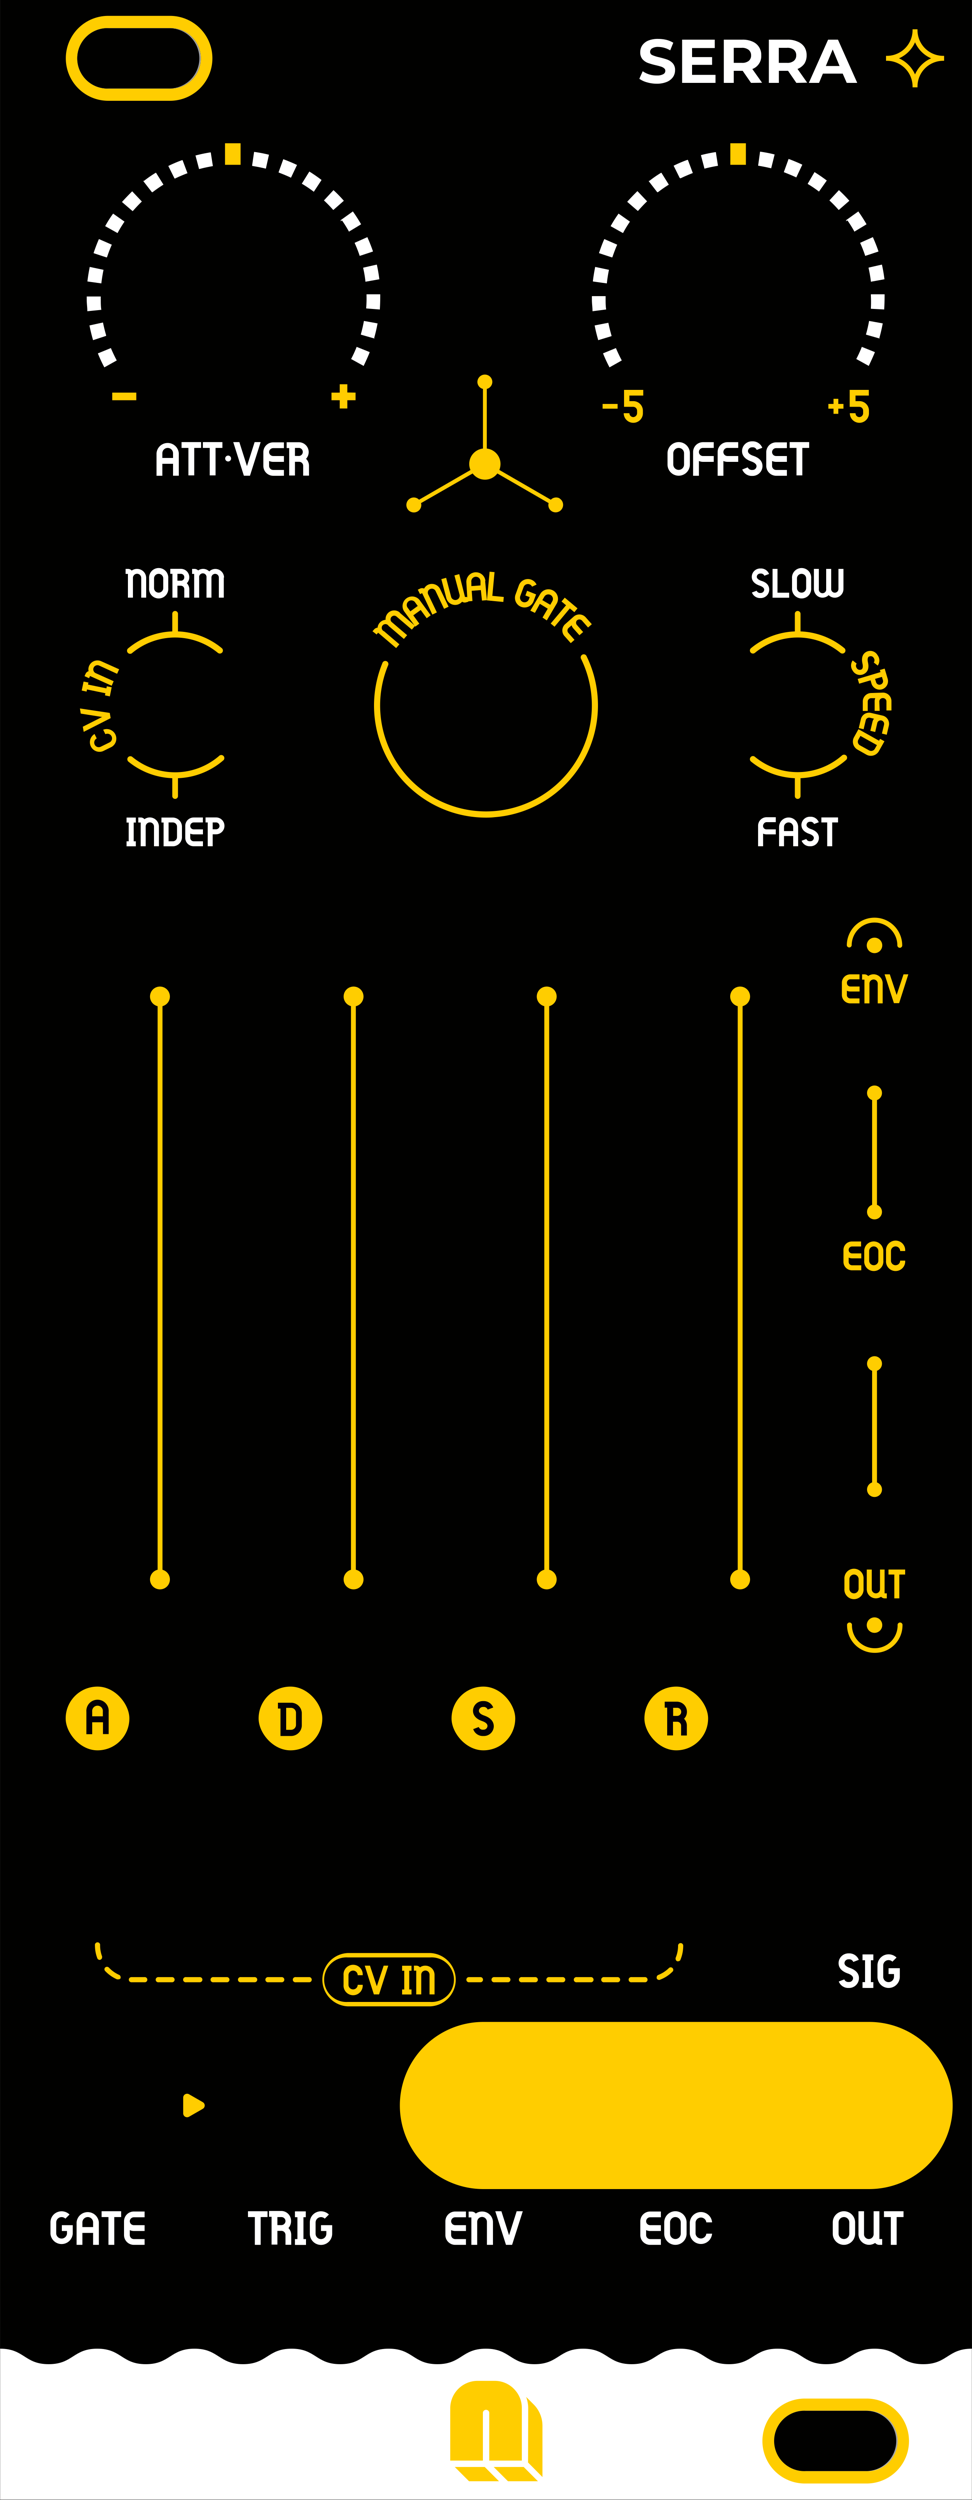 <?xml version="1.0" encoding="UTF-8" standalone="no"?>
<svg
   xmlns:dc="http://purl.org/dc/elements/1.1/"
   xmlns:cc="http://creativecommons.org/ns#"
   xmlns:rdf="http://www.w3.org/1999/02/22-rdf-syntax-ns#"
   xmlns:svg="http://www.w3.org/2000/svg"
   xmlns="http://www.w3.org/2000/svg"
   xmlns:sodipodi="http://sodipodi.sourceforge.net/DTD/sodipodi-0.dtd"
   xmlns:inkscape="http://www.inkscape.org/namespaces/inkscape"
   viewBox="0 0 188.976 485.669"
   version="1.1"
   id="svg348"
   sodipodi:docname="SERRA Final-18.svg"
   width="50mm"
   height="128.5mm"
   inkscape:version="0.92.2 5c3e80d, 2017-08-06">
  <rect x="0" y="0" width="188.976" height="485.669" fill="#333333" stroke="none"/>
  <sodipodi:namedview
     pagecolor="#ffffff"
     bordercolor="#666666"
     borderopacity="1"
     objecttolerance="10"
     gridtolerance="10"
     guidetolerance="10"
     inkscape:pageopacity="0"
     inkscape:pageshadow="2"
     inkscape:window-width="1402"
     inkscape:window-height="955"
     id="namedview350"
     showgrid="false"
     units="mm"
     inkscape:zoom="29.320908"
     inkscape:cx="-0.60244224"
     inkscape:cy="478.03901"
     inkscape:window-x="0"
     inkscape:window-y="0"
     inkscape:window-maximized="0"
     inkscape:current-layer="svg348" />
  <defs
     id="defs4">
    <style
       id="style2">.cls-1{fill:#010100;}.cls-2{fill:#ffcd00;}.cls-3{fill:#fff;}.cls-4{fill:#040006;}.cls-5{fill:none;stroke:#040006;stroke-miterlimit:10;stroke-width:0.28px;}.cls-6{fill:#a5a5a5;}.cls-7{fill:#a2a2a2;}</style>
  </defs>
  <title
     id="title6">SERRA Final</title>
  <g
     id="Capa_2"
     data-name="Capa 2"
     transform="matrix(1.333,0,0,1.333,0.025,-6.2413692e-4)">
    <rect
       class="cls-1"
       width="141.73"
       height="364.25"
       id="rect8"
       x="0"
       y="0"
       style="fill:#010100" />
  </g>
  <g
     id="Capa_1"
     data-name="Capa 1"
     transform="matrix(1.333,0,0,1.333,0.025,-6.2413692e-4)">
    <path
       class="cls-2"
       d="M 126.75,294.67 H 70.48 a 12.18,12.18 0 0 0 0,24.36 h 56.27 a 12.18,12.18 0 1 0 0,-24.36 z"
       id="path11"
       inkscape:connector-curvature="0"
       style="fill:#ffcd00" />
    <path
       class="cls-2"
       d="m 52.15,289.26 h 0.73 a 1.4,1.4 0 1 1 -2.79,0 v -1.4 a 1.4,1.4 0 1 1 2.79,0 h -0.73 a 0.67,0.67 0 1 0 -1.34,0 v 1.4 a 0.67,0.67 0 1 0 1.34,0 z"
       id="path13"
       inkscape:connector-curvature="0"
       style="fill:#ffcd00" />
    <path
       class="cls-2"
       d="m 56.61,286.47 -1.34,4.19 h -0.76 l -1.33,-4.19 h 0.76 l 1,3 1,-3 z"
       id="path15"
       inkscape:connector-curvature="0"
       style="fill:#ffcd00" />
    <path
       class="cls-2"
       d="m 59.67,287.21 v 2.73 H 60 v 0.73 h -1.37 v -0.73 h 0.31 v -2.73 h -0.31 v -0.73 H 60 v 0.73 z"
       id="path17"
       inkscape:connector-curvature="0"
       style="fill:#ffcd00" />
    <path
       class="cls-2"
       d="m 63.36,287.8 v 2.86 h -0.73 v -2.86 a 0.62,0.62 0 0 0 -0.3,-0.54 0.61,0.61 0 0 0 -0.91,0.54 v 2.86 h -0.73 v -3.46 h -0.34 v -0.73 h 0.36 a 0.69,0.69 0 0 1 0.53,0.25 1.23,1.23 0 0 1 0.78,-0.25 1.34,1.34 0 0 1 1.34,1.33 z"
       id="path19"
       inkscape:connector-curvature="0"
       style="fill:#ffcd00" />
    <path
       class="cls-3"
       d="m 94.35,12 a 3.43,3.43 0 0 1 -1.12,-0.52 l 0.49,-1.1 a 3.38,3.38 0 0 0 1,0.48 3.58,3.58 0 0 0 1.08,0.14 1.81,1.81 0 0 0 0.92,-0.19 0.55,0.55 0 0 0 0.3,-0.49 A 0.46,0.46 0 0 0 96.84,9.95 1.2,1.2 0 0 0 96.39,9.71 C 96.21,9.65 95.96,9.58 95.65,9.51 a 10.58,10.58 0 0 1 -1.18,-0.34 2,2 0 0 1 -0.79,-0.55 1.53,1.53 0 0 1 -0.32,-1 1.74,1.74 0 0 1 0.29,-1 2,2 0 0 1 0.9,-0.71 3.7,3.7 0 0 1 1.45,-0.24 5.15,5.15 0 0 1 1.18,0.14 3.69,3.69 0 0 1 1,0.42 L 97.73,7.34 A 3.53,3.53 0 0 0 96,6.84 a 1.62,1.62 0 0 0 -0.9,0.2 0.59,0.59 0 0 0 -0.3,0.52 0.51,0.51 0 0 0 0.34,0.48 5,5 0 0 0 1,0.31 c 0.48,0.12 0.88,0.23 1.18,0.34 a 2.06,2.06 0 0 1 0.79,0.54 1.45,1.45 0 0 1 0.33,1 1.75,1.75 0 0 1 -0.3,1 2.08,2.08 0 0 1 -0.91,0.71 3.74,3.74 0 0 1 -1.46,0.26 5,5 0 0 1 -1.42,-0.2 z"
       id="path21"
       inkscape:connector-curvature="0"
       style="fill:#ffffff" />
    <path
       class="cls-3"
       d="m 104.34,10.91 v 1.17 h -4.87 v -6.3 h 4.76 V 7 h -3.31 v 1.32 h 2.92 v 1.13 h -2.92 v 1.46 z"
       id="path23"
       inkscape:connector-curvature="0"
       style="fill:#ffffff" />
    <path
       class="cls-3"
       d="M 109.52,12.08 108.3,10.32 H 107 v 1.76 h -1.45 v -6.3 h 2.72 a 3.46,3.46 0 0 1 1.46,0.28 2.07,2.07 0 0 1 1.28,2 2,2 0 0 1 -1.3,2 l 1.42,2 z m -0.37,-4.83 a 1.53,1.53 0 0 0 -1,-0.28 H 107 v 2.19 h 1.19 a 1.47,1.47 0 0 0 1,-0.29 1,1 0 0 0 0.34,-0.81 1,1 0 0 0 -0.38,-0.81 z"
       id="path25"
       inkscape:connector-curvature="0"
       style="fill:#ffffff" />
    <path
       class="cls-3"
       d="m 116.13,12.08 -1.21,-1.76 h -1.34 v 1.76 h -1.46 v -6.3 h 2.73 a 3.41,3.41 0 0 1 1.45,0.28 2.13,2.13 0 0 1 1,0.79 2.19,2.19 0 0 1 0.33,1.21 2.2,2.2 0 0 1 -0.33,1.22 2.24,2.24 0 0 1 -1,0.77 l 1.41,2 z m -0.37,-4.83 a 1.5,1.5 0 0 0 -1,-0.28 h -1.19 v 2.19 h 1.19 a 1.45,1.45 0 0 0 1,-0.29 1,1 0 0 0 0.35,-0.81 1,1 0 0 0 -0.35,-0.81 z"
       id="path27"
       inkscape:connector-curvature="0"
       style="fill:#ffffff" />
    <path
       class="cls-3"
       d="M 122.89,10.73 H 120 l -0.56,1.35 h -1.49 l 2.81,-6.3 h 1.44 l 2.81,6.3 h -1.53 z m -0.46,-1.11 -1,-2.41 -1,2.41 z"
       id="path29"
       inkscape:connector-curvature="0"
       style="fill:#ffffff" />
    <path
       class="cls-2"
       d="m 126,98.22 a 1.22,1.22 0 0 1 -1.65,-0.48 1.27,1.27 0 0 1 0,-1.49 l 0.58,0.46 a 0.53,0.53 0 0 0 0,0.64 0.5,0.5 0 0 0 0.67,0.22 c 0.08,0 0.33,-0.18 0.17,-0.88 -0.22,-1 0.17,-1.48 0.55,-1.68 a 1.22,1.22 0 0 1 1.65,0.47 A 1.27,1.27 0 0 1 128,97 l -0.58,-0.45 a 0.55,0.55 0 0 0 0,-0.65 0.49,0.49 0 0 0 -0.66,-0.22 c -0.09,0 -0.34,0.19 -0.18,0.88 0.22,0.99 -0.17,1.44 -0.58,1.66 z"
       id="path31"
       inkscape:connector-curvature="0"
       style="fill:#ffcd00" />
    <path
       class="cls-2"
       d="m 128.62,100.46 a 1.24,1.24 0 0 1 -1.53,-0.83 l -0.14,-0.48 -1.66,0.49 -0.21,-0.69 3.32,-1 -0.09,-0.31 0.7,-0.2 0.44,1.48 a 1.24,1.24 0 0 1 -0.83,1.54 z m -0.2,-0.7 a 0.51,0.51 0 0 0 0.34,-0.62 l -0.15,-0.49 -1,0.29 0.15,0.48 a 0.5,0.5 0 0 0 0.66,0.34 z"
       id="path33"
       inkscape:connector-curvature="0"
       style="fill:#ffcd00" />
    <path
       class="cls-2"
       d="m 128.72,101.74 a 0.5,0.5 0 0 0 -0.49,0.52 l 0.05,1.34 h -0.73 v -1.34 a 1.13,1.13 0 0 1 0.09,-0.51 h -0.61 a 0.51,0.51 0 0 0 -0.49,0.53 v 1.33 h -0.72 v -1.34 a 1.24,1.24 0 0 1 1.19,-1.27 l 1.74,-0.06 a 1.24,1.24 0 0 1 1.25,1.26 v 1.34 h -0.73 v -1.34 a 0.5,0.5 0 0 0 -0.55,-0.46 z"
       id="path35"
       inkscape:connector-curvature="0"
       style="fill:#ffcd00" />
    <path
       class="cls-2"
       d="m 128.54,105 a 0.51,0.51 0 0 0 -0.61,0.38 l -0.3,1.3 -0.71,-0.17 0.31,-1.3 a 1.19,1.19 0 0 1 0.22,-0.47 l -0.6,-0.14 a 0.5,0.5 0 0 0 -0.6,0.38 l -0.31,1.3 -0.71,-0.17 0.31,-1.3 a 1.23,1.23 0 0 1 1.48,-0.91 l 1.69,0.39 a 1.23,1.23 0 0 1 0.91,1.48 l -0.31,1.31 -0.7,-0.17 0.31,-1.3 A 0.51,0.51 0 0 0 128.54,105 Z"
       id="path37"
       inkscape:connector-curvature="0"
       style="fill:#ffcd00" />
    <path
       class="cls-2"
       d="m 126.38,110 -1.31,-0.74 a 1.34,1.34 0 0 1 -0.53,-1.82 l 0.65,-1.17 3,1.68 0.15,-0.27 0.64,0.35 -0.81,1.44 a 1.35,1.35 0 0 1 -1.79,0.53 z m 0.36,-0.64 a 0.61,0.61 0 0 0 0.84,-0.24 l 0.3,-0.53 -2.4,-1.34 -0.3,0.54 a 0.61,0.61 0 0 0 0.24,0.84 z"
       id="path39"
       inkscape:connector-curvature="0"
       style="fill:#ffcd00" />
    <path
       class="cls-3"
       d="m 112.17,86 a 1.23,1.23 0 0 1 -1.27,1.16 1.26,1.26 0 0 1 -1.25,-0.81 l 0.69,-0.26 a 0.54,0.54 0 0 0 0.56,0.33 0.51,0.51 0 0 0 0.54,-0.46 c 0,-0.09 0,-0.38 -0.66,-0.61 -1,-0.34 -1.17,-0.92 -1.15,-1.34 a 1.23,1.23 0 0 1 1.27,-1.16 1.26,1.26 0 0 1 1.25,0.8 l -0.69,0.26 a 0.53,0.53 0 0 0 -0.56,-0.32 0.5,0.5 0 0 0 -0.54,0.45 c 0,0.09 0,0.38 0.66,0.61 0.98,0.29 1.17,0.87 1.15,1.35 z"
       id="path41"
       inkscape:connector-curvature="0"
       style="fill:#ffffff" />
    <path
       class="cls-3"
       d="m 115.08,86.38 v 0.73 h -2.42 v -4.2 h 0.72 v 3.47 z"
       id="path43"
       inkscape:connector-curvature="0"
       style="fill:#ffffff" />
    <path
       class="cls-3"
       d="m 118.29,84.3 v 1.4 a 1.4,1.4 0 1 1 -2.79,0 v -1.4 a 1.4,1.4 0 1 1 2.79,0 z m -0.73,0 a 0.67,0.67 0 0 0 -1.34,0 v 1.4 a 0.67,0.67 0 0 0 1.34,0 z"
       id="path45"
       inkscape:connector-curvature="0"
       style="fill:#ffffff" />
    <path
       class="cls-3"
       d="m 123,82.91 v 2.93 a 1.26,1.26 0 0 1 -2.16,0.89 1.26,1.26 0 0 1 -1.37,0.28 1.28,1.28 0 0 1 -0.78,-1.17 v -2.93 h 0.72 v 2.93 a 0.54,0.54 0 1 0 1.07,0 v -2.93 h 0.73 v 2.93 a 0.53,0.53 0 0 0 0.53,0.54 0.54,0.54 0 0 0 0.53,-0.54 v -2.93 z"
       id="path47"
       inkscape:connector-curvature="0"
       style="fill:#ffffff" />
    <path
       class="cls-3"
       d="m 111.34,120.12 a 0.5,0.5 0 0 0 0,0.5 0.48,0.48 0 0 0 0.44,0.25 h 1.35 v 0.73 h -1.35 a 1.25,1.25 0 0 1 -0.5,-0.11 v 1.84 h -0.73 v -3 a 1.24,1.24 0 0 1 1.23,-1.23 h 1.35 v 0.72 h -1.35 a 0.51,0.51 0 0 0 -0.44,0.3 z"
       id="path49"
       inkscape:connector-curvature="0"
       style="fill:#ffffff" />
    <path
       class="cls-3"
       d="m 116.39,120.53 v 2.8 h -0.72 v -1.49 h -1.34 v 1.49 h -0.72 v -2.8 a 1.39,1.39 0 0 1 2.78,0 z m -0.72,0.59 v -0.59 a 0.67,0.67 0 0 0 -1.34,0 v 0.59 z"
       id="path51"
       inkscape:connector-curvature="0"
       style="fill:#ffffff" />
    <path
       class="cls-3"
       d="m 119.42,122.18 a 1.22,1.22 0 0 1 -1.27,1.15 1.26,1.26 0 0 1 -1.25,-0.8 l 0.69,-0.26 a 0.53,0.53 0 0 0 0.56,0.33 0.5,0.5 0 0 0 0.53,-0.46 c 0,-0.09 0,-0.38 -0.65,-0.61 -1,-0.34 -1.17,-0.92 -1.16,-1.35 a 1.23,1.23 0 0 1 1.28,-1.15 1.26,1.26 0 0 1 1.25,0.8 l -0.69,0.26 a 0.54,0.54 0 0 0 -0.56,-0.33 0.5,0.5 0 0 0 -0.54,0.46 c 0,0.09 0,0.38 0.66,0.61 0.99,0.34 1.17,0.92 1.15,1.35 z"
       id="path53"
       inkscape:connector-curvature="0"
       style="fill:#ffffff" />
    <path
       class="cls-3"
       d="m 122.21,119.13 v 0.73 h -0.85 v 3.47 h -0.73 v -3.47 h -0.85 v -0.73 z"
       id="path55"
       inkscape:connector-curvature="0"
       style="fill:#ffffff" />
    <path
       class="cls-2"
       d="m 116.32,116.43 a 0.41,0.41 0 0 1 -0.41,-0.41 v -3 a 0.41,0.41 0 0 1 0.41,-0.42 0.42,0.42 0 0 1 0.42,0.42 v 3 a 0.41,0.41 0 0 1 -0.42,0.41 z"
       id="path57"
       inkscape:connector-curvature="0"
       style="fill:#ffcd00" />
    <path
       class="cls-2"
       d="m 116.32,92.88 a 0.41,0.41 0 0 1 -0.41,-0.42 v -3 a 0.41,0.41 0 0 1 0.41,-0.42 0.42,0.42 0 0 1 0.42,0.42 v 3 a 0.42,0.42 0 0 1 -0.42,0.42 z"
       id="path59"
       inkscape:connector-curvature="0"
       style="fill:#ffcd00" />
    <path
       class="cls-2"
       d="m 122.85,95.25 a 0.53,0.53 0 0 1 -0.29,-0.1 9.81,9.81 0 0 0 -12.48,0 0.444,0.444 0 0 1 -0.56,-0.69 10.68,10.68 0 0 1 13.61,0 0.45,0.45 0 0 1 0.06,0.63 0.46,0.46 0 0 1 -0.34,0.16 z"
       id="path61"
       inkscape:connector-curvature="0"
       style="fill:#ffcd00" />
    <path
       class="cls-2"
       d="m 116.32,113.42 a 10.78,10.78 0 0 1 -6.81,-2.44 0.45,0.45 0 0 1 -0.05,-0.63 0.43,0.43 0 0 1 0.62,-0.06 9.81,9.81 0 0 0 12.69,-0.18 0.45,0.45 0 0 1 0.63,0 0.44,0.44 0 0 1 0,0.63 10.71,10.71 0 0 1 -7.08,2.68 z"
       id="path63"
       inkscape:connector-curvature="0"
       style="fill:#ffcd00" />
    <path
       class="cls-3"
       d="m 21.3,84.24 v 2.86 h -0.72 v -2.86 a 0.63,0.63 0 0 0 -0.3,-0.54 0.61,0.61 0 0 0 -0.61,0 0.61,0.61 0 0 0 -0.3,0.54 V 87.1 H 18.64 V 83.64 H 18.3 v -0.73 h 0.36 a 0.69,0.69 0 0 1 0.53,0.25 1.3,1.3 0 0 1 0.78,-0.25 1.32,1.32 0 0 1 1.33,1.33 z"
       id="path65"
       inkscape:connector-curvature="0"
       style="fill:#ffffff" />
    <path
       class="cls-3"
       d="m 24.52,84.3 v 1.4 a 1.4,1.4 0 1 1 -2.79,0 v -1.4 a 1.4,1.4 0 1 1 2.79,0 z m -0.73,0 a 0.67,0.67 0 1 0 -1.34,0 v 1.4 a 0.67,0.67 0 0 0 1.34,0 z"
       id="path67"
       inkscape:connector-curvature="0"
       style="fill:#ffffff" />
    <path
       class="cls-3"
       d="m 27.23,85 a 1.23,1.23 0 0 1 0.36,0.87 V 87.1 H 26.86 V 85.87 A 0.51,0.51 0 0 0 26.38,85.36 H 25.86 V 87.1 H 25.13 V 83.63 H 24.82 V 82.9 h 1.54 a 1.23,1.23 0 0 1 0.87,2.1 z m -0.85,-0.36 a 0.5,0.5 0 0 0 0.48,-0.52 0.49,0.49 0 0 0 -0.5,-0.49 h -0.5 v 1 h 0.52 z"
       id="path69"
       inkscape:connector-curvature="0"
       style="fill:#ffffff" />
    <path
       class="cls-3"
       d="M 32.62,84.17 V 87.1 H 31.9 v -2.93 a 0.54,0.54 0 1 0 -1.08,0 V 87.1 H 30.1 v -2.93 a 0.54,0.54 0 1 0 -1.07,0 V 87.1 H 28.3 V 83.64 H 28 v -0.73 h 0.36 a 0.71,0.71 0 0 1 0.52,0.23 1.25,1.25 0 0 1 1.62,0.14 1.27,1.27 0 0 1 2.16,0.89 z"
       id="path71"
       inkscape:connector-curvature="0"
       style="fill:#ffffff" />
    <path
       class="cls-3"
       d="m 19.48,119.88 v 2.73 h 0.31 v 0.73 h -1.35 v -0.73 h 0.31 v -2.73 h -0.31 v -0.73 h 1.35 v 0.73 z"
       id="path73"
       inkscape:connector-curvature="0"
       style="fill:#ffffff" />
    <path
       class="cls-3"
       d="m 23.16,120.47 v 2.86 h -0.72 v -2.86 a 0.62,0.62 0 0 0 -0.3,-0.54 0.61,0.61 0 0 0 -0.91,0.54 v 2.86 H 20.5 v -3.46 h -0.35 v -0.73 h 0.37 a 0.69,0.69 0 0 1 0.53,0.25 1.31,1.31 0 0 1 0.78,-0.26 1.34,1.34 0 0 1 1.33,1.34 z"
       id="path75"
       inkscape:connector-curvature="0"
       style="fill:#ffffff" />
    <path
       class="cls-3"
       d="M 26.52,120.48 V 122 a 1.34,1.34 0 0 1 -1.34,1.34 h -1.34 v -3.47 h -0.31 v -0.72 h 1.65 a 1.34,1.34 0 0 1 1.34,1.33 z m -0.72,0 a 0.62,0.62 0 0 0 -0.62,-0.62 h -0.61 v 2.75 h 0.61 a 0.62,0.62 0 0 0 0.62,-0.62 z"
       id="path77"
       inkscape:connector-curvature="0"
       style="fill:#ffffff" />
    <path
       class="cls-3"
       d="m 27.73,120.37 a 0.5,0.5 0 0 0 0.51,0.5 h 1.34 v 0.73 h -1.34 a 1.26,1.26 0 0 1 -0.51,-0.11 v 0.61 a 0.51,0.51 0 0 0 0.51,0.51 h 1.34 v 0.72 H 28.24 A 1.23,1.23 0 0 1 27,122.1 v -1.73 a 1.23,1.23 0 0 1 1.23,-1.23 h 1.34 v 0.72 h -1.33 a 0.51,0.51 0 0 0 -0.51,0.51 z"
       id="path79"
       inkscape:connector-curvature="0"
       style="fill:#ffffff" />
    <path
       class="cls-3"
       d="m 32.72,120.36 a 1.23,1.23 0 0 1 -1.23,1.23 H 31 v 1.74 h -0.72 v -3.47 h -0.32 v -0.73 h 1.55 a 1.23,1.23 0 0 1 1.21,1.23 z m -0.73,0 a 0.5,0.5 0 0 0 -0.5,-0.5 H 31 v 1 h 0.51 a 0.51,0.51 0 0 0 0.49,-0.5 z"
       id="path81"
       inkscape:connector-curvature="0"
       style="fill:#ffffff" />
    <path
       class="cls-2"
       d="m 25.52,116.43 a 0.41,0.41 0 0 1 -0.41,-0.41 v -3 a 0.41,0.41 0 0 1 0.41,-0.42 0.42,0.42 0 0 1 0.42,0.42 v 3 a 0.41,0.41 0 0 1 -0.42,0.41 z"
       id="path83"
       inkscape:connector-curvature="0"
       style="fill:#ffcd00" />
    <path
       class="cls-2"
       d="m 25.52,92.88 a 0.41,0.41 0 0 1 -0.41,-0.42 v -3 a 0.41,0.41 0 0 1 0.41,-0.42 0.42,0.42 0 0 1 0.42,0.42 v 3 a 0.42,0.42 0 0 1 -0.42,0.42 z"
       id="path85"
       inkscape:connector-curvature="0"
       style="fill:#ffcd00" />
    <path
       class="cls-2"
       d="m 32.05,95.25 a 0.53,0.53 0 0 1 -0.29,-0.1 9.81,9.81 0 0 0 -12.48,0 0.45,0.45 0 1 1 -0.57,-0.69 10.69,10.69 0 0 1 13.62,0 0.45,0.45 0 0 1 0.06,0.63 0.46,0.46 0 0 1 -0.34,0.16 z"
       id="path87"
       inkscape:connector-curvature="0"
       style="fill:#ffcd00" />
    <path
       class="cls-2"
       d="m 25.52,113.42 a 10.76,10.76 0 0 1 -6.81,-2.42 0.46,0.46 0 0 1 -0.06,-0.63 0.45,0.45 0 0 1 0.63,-0.06 9.81,9.81 0 0 0 12.72,-0.2 0.45,0.45 0 0 1 0.59,0.67 10.71,10.71 0 0 1 -7.07,2.64 z"
       id="path89"
       inkscape:connector-curvature="0"
       style="fill:#ffcd00" />
    <path
       class="cls-2"
       d="m 15.35,107 -0.32,-0.65 a 1.4,1.4 0 0 1 1.24,2.5 l -1.26,0.62 a 1.4,1.4 0 0 1 -1.24,-2.5 l 0.32,0.65 a 0.68,0.68 0 0 0 -0.3,0.9 0.66,0.66 0 0 0 0.9,0.3 l 1.26,-0.62 a 0.66,0.66 0 0 0 0.3,-0.89 0.67,0.67 0 0 0 -0.9,-0.31 z"
       id="path91"
       inkscape:connector-curvature="0"
       style="fill:#ffcd00" />
    <path
       class="cls-2"
       d="m 11.64,103.25 4.35,0.65 0.13,0.76 -3.93,2 -0.13,-0.75 2.81,-1.42 -3.11,-0.49 z"
       id="path93"
       inkscape:connector-curvature="0"
       style="fill:#ffcd00" />
    <path
       class="cls-2"
       d="m 12.82,99.77 2.68,0.55 0.06,-0.3 0.71,0.14 -0.27,1.33 -0.71,-0.15 0.06,-0.31 -2.68,-0.55 -0.06,0.31 -0.71,-0.15 0.06,-0.3 v 0 l 0.15,-0.71 v 0 l 0.06,-0.3 0.71,0.14 z"
       id="path95"
       inkscape:connector-curvature="0"
       style="fill:#ffcd00" />
    <path
       class="cls-2"
       d="m 14.75,96.37 2.61,1.17 -0.3,0.66 -2.61,-1.2 a 0.61,0.61 0 0 0 -0.61,0.06 0.6,0.6 0 0 0 -0.25,0.55 0.61,0.61 0 0 0 0.36,0.5 l 2.61,1.17 -0.29,0.66 -3.16,-1.42 -0.14,0.32 -0.66,-0.3 0.15,-0.33 A 0.68,0.68 0 0 1 12.9,97.82 1.26,1.26 0 0 1 13,97 1.33,1.33 0 0 1 14.75,96.37 Z"
       id="path97"
       inkscape:connector-curvature="0"
       style="fill:#ffcd00" />
    <path
       class="cls-3"
       d="m 10.59,324.29 v 1.25 a 1.63,1.63 0 0 1 -3.25,0 v -1.65 a 1.61,1.61 0 0 1 1,-1.5 1.65,1.65 0 0 1 1.78,0.35 l -0.6,0.6 a 0.79,0.79 0 0 0 -0.85,-0.17 0.78,0.78 0 0 0 -0.49,0.72 v 1.65 a 0.79,0.79 0 0 0 1.57,0 v -0.4 H 9 v -0.85 z"
       id="path99"
       inkscape:connector-curvature="0"
       style="fill:#ffffff" />
    <path
       class="cls-3"
       d="m 14.4,323.89 v 3.27 h -0.84 v -1.74 H 12 v 1.74 h -0.85 v -3.27 a 1.63,1.63 0 0 1 3.25,0 z m -0.84,0.68 v -0.68 a 0.78,0.78 0 0 0 -1.56,0 v 0.68 z"
       id="path101"
       inkscape:connector-curvature="0"
       style="fill:#ffffff" />
    <path
       class="cls-3"
       d="m 17.65,322.26 v 0.85 h -1 v 4.05 H 15.8 v -4.05 h -1 v -0.85 z"
       id="path103"
       inkscape:connector-curvature="0"
       style="fill:#ffffff" />
    <path
       class="cls-3"
       d="m 18.91,323.7 a 0.59,0.59 0 0 0 0.59,0.59 h 1.57 v 0.85 H 19.5 a 1.37,1.37 0 0 1 -0.59,-0.13 v 0.72 a 0.6,0.6 0 0 0 0.59,0.59 h 1.57 v 0.84 H 19.5 a 1.43,1.43 0 0 1 -1.43,-1.43 v -2 a 1.43,1.43 0 0 1 1.43,-1.43 h 1.57 v 0.84 H 19.5 a 0.6,0.6 0 0 0 -0.59,0.56 z"
       id="path105"
       inkscape:connector-curvature="0"
       style="fill:#ffffff" />
    <path
       class="cls-3"
       d="m 125.26,288.36 a 1.44,1.44 0 0 1 -1.48,1.36 1.47,1.47 0 0 1 -1.46,-0.94 l 0.8,-0.31 a 0.64,0.64 0 0 0 0.66,0.38 0.57,0.57 0 0 0 0.62,-0.53 c 0,-0.11 0,-0.44 -0.76,-0.71 -1.16,-0.4 -1.37,-1.08 -1.35,-1.57 a 1.44,1.44 0 0 1 1.49,-1.36 1.49,1.49 0 0 1 1.46,0.94 l -0.81,0.31 a 0.61,0.61 0 0 0 -0.65,-0.38 0.58,0.58 0 0 0 -0.63,0.52 c 0,0.12 0,0.45 0.77,0.72 1.15,0.4 1.37,1.07 1.34,1.57 z"
       id="path107"
       inkscape:connector-curvature="0"
       style="fill:#ffffff" />
    <path
       class="cls-3"
       d="m 127,285.68 v 3.19 h 0.36 v 0.85 h -1.58 v -0.85 h 0.37 v -3.19 h -0.37 v -0.85 h 1.58 v 0.85 z"
       id="path109"
       inkscape:connector-curvature="0"
       style="fill:#ffffff" />
    <path
       class="cls-3"
       d="m 131.22,286.84 v 1.25 a 1.63,1.63 0 0 1 -3.26,0 v -1.65 a 1.63,1.63 0 0 1 1,-1.5 1.65,1.65 0 0 1 1.78,0.35 l -0.6,0.6 a 0.8,0.8 0 0 0 -0.86,-0.17 0.78,0.78 0 0 0 -0.48,0.72 v 1.65 a 0.78,0.78 0 0 0 0.78,0.78 0.79,0.79 0 0 0 0.79,-0.78 v -0.4 h -0.79 v -0.85 z"
       id="path111"
       inkscape:connector-curvature="0"
       style="fill:#ffffff" />
    <path
       class="cls-3"
       d="m 39,322.26 v 0.85 h -1 v 4.05 h -0.85 v -4.05 h -1 v -0.85 z"
       id="path113"
       inkscape:connector-curvature="0"
       style="fill:#ffffff" />
    <path
       class="cls-3"
       d="m 42.05,324.71 a 1.44,1.44 0 0 1 0.41,1 v 1.44 h -0.84 v -1.44 a 0.59,0.59 0 0 0 -0.57,-0.59 h -0.61 v 2 h -0.85 v -4.05 h -0.37 v -0.85 H 41 a 1.43,1.43 0 0 1 1.43,1.43 1.48,1.48 0 0 1 -0.38,1.06 z m -1,-0.43 a 0.6,0.6 0 0 0 0.57,-0.6 0.59,0.59 0 0 0 -0.59,-0.57 h -0.59 v 1.17 z"
       id="path115"
       inkscape:connector-curvature="0"
       style="fill:#ffffff" />
    <path
       class="cls-3"
       d="m 44.24,323.13 v 3.19 h 0.37 v 0.85 H 43 v -0.85 h 0.36 v -3.19 H 43 v -0.85 h 1.58 v 0.85 z"
       id="path117"
       inkscape:connector-curvature="0"
       style="fill:#ffffff" />
    <path
       class="cls-3"
       d="m 48.43,324.29 v 1.25 a 1.63,1.63 0 0 1 -3.26,0 v -1.65 a 1.61,1.61 0 0 1 1,-1.5 1.65,1.65 0 0 1 1.78,0.35 l -0.6,0.6 a 0.79,0.79 0 0 0 -1.34,0.55 v 1.65 a 0.79,0.79 0 0 0 0.79,0.78 0.78,0.78 0 0 0 0.78,-0.78 v -0.4 H 46.8 v -0.85 z"
       id="path119"
       inkscape:connector-curvature="0"
       style="fill:#ffffff" />
    <path
       class="cls-3"
       d="m 65.78,323.7 a 0.59,0.59 0 0 0 0.59,0.59 h 1.57 v 0.85 h -1.57 a 1.37,1.37 0 0 1 -0.59,-0.13 v 0.72 a 0.6,0.6 0 0 0 0.59,0.59 h 1.57 v 0.84 h -1.57 a 1.43,1.43 0 0 1 -1.43,-1.43 v -2 a 1.43,1.43 0 0 1 1.43,-1.43 h 1.57 v 0.84 h -1.57 a 0.6,0.6 0 0 0 -0.59,0.56 z"
       id="path121"
       inkscape:connector-curvature="0"
       style="fill:#ffffff" />
    <path
       class="cls-3"
       d="m 71.88,323.82 v 3.34 H 71 v -3.34 a 0.73,0.73 0 0 0 -0.35,-0.63 0.71,0.71 0 0 0 -0.72,0 0.73,0.73 0 0 0 -0.35,0.63 v 3.34 h -0.85 v -4 h -0.4 v -0.85 h 0.42 a 0.82,0.82 0 0 1 0.63,0.29 1.48,1.48 0 0 1 0.91,-0.3 1.57,1.57 0 0 1 1.59,1.52 z"
       id="path123"
       inkscape:connector-curvature="0"
       style="fill:#ffffff" />
    <path
       class="cls-3"
       d="m 76.23,322.26 -1.56,4.9 h -0.89 l -1.56,-4.9 h 0.89 l 1.12,3.5 1.11,-3.5 z"
       id="path125"
       inkscape:connector-curvature="0"
       style="fill:#ffffff" />
    <path
       class="cls-3"
       d="m 124.7,323.89 v 1.64 a 1.63,1.63 0 1 1 -3.26,0 v -1.64 a 1.63,1.63 0 0 1 3.26,0 z m -0.85,0 a 0.78,0.78 0 1 0 -1.56,0 v 1.64 a 0.78,0.78 0 1 0 1.56,0 z"
       id="path127"
       inkscape:connector-curvature="0"
       style="fill:#ffffff" />
    <path
       class="cls-3"
       d="m 128.65,326.31 v 0.85 h -0.42 a 0.8,0.8 0 0 1 -0.61,-0.28 1.55,1.55 0 0 1 -2.43,-1.27 v -3.35 H 126 v 3.35 a 0.7,0.7 0 0 0 0.7,0.7 0.71,0.71 0 0 0 0.7,-0.7 v -3.35 h 0.84 v 4.05 z"
       id="path129"
       inkscape:connector-curvature="0"
       style="fill:#ffffff" />
    <path
       class="cls-3"
       d="m 131.76,322.26 v 0.85 h -1 v 4.05 h -0.85 v -4.05 h -1 v -0.85 z"
       id="path131"
       inkscape:connector-curvature="0"
       style="fill:#ffffff" />
    <path
       class="cls-3"
       d="m 94.22,323.7 a 0.58,0.58 0 0 0 0.58,0.59 h 1.57 v 0.85 H 94.8 a 1.29,1.29 0 0 1 -0.58,-0.13 v 0.72 a 0.59,0.59 0 0 0 0.58,0.59 h 1.57 v 0.84 H 94.8 a 1.43,1.43 0 0 1 -1.43,-1.43 v -2 a 1.43,1.43 0 0 1 1.43,-1.43 h 1.57 v 0.84 H 94.8 a 0.59,0.59 0 0 0 -0.58,0.56 z"
       id="path133"
       inkscape:connector-curvature="0"
       style="fill:#ffffff" />
    <path
       class="cls-3"
       d="m 100.12,323.89 v 1.64 a 1.63,1.63 0 1 1 -3.26,0 v -1.64 a 1.63,1.63 0 0 1 3.26,0 z m -0.85,0 a 0.78,0.78 0 1 0 -1.56,0 v 1.64 a 0.78,0.78 0 1 0 1.56,0 z"
       id="path135"
       inkscape:connector-curvature="0"
       style="fill:#ffffff" />
    <path
       class="cls-3"
       d="m 103,325.53 h 0.84 a 1.63,1.63 0 0 1 -3.25,0 v -1.65 a 1.63,1.63 0 0 1 3.25,0 H 103 a 0.79,0.79 0 0 0 -1.57,0 v 1.65 a 0.79,0.79 0 0 0 1.57,0 z"
       id="path137"
       inkscape:connector-curvature="0"
       style="fill:#ffffff" />
    <rect
       class="cls-2"
       x="9.56"
       y="245.8"
       width="9.29"
       height="9.29"
       rx="4.64"
       ry="4.64"
       id="rect139"
       style="fill:#ffcd00" />
    <path
       class="cls-4"
       d="m 15.83,249.45 v 3.27 H 15 V 251 h -1.57 v 1.74 h -0.85 v -3.27 a 1.63,1.63 0 1 1 3.25,0 z m -0.85,0.68 v -0.68 a 0.78,0.78 0 1 0 -1.55,0 v 0.68 z"
       id="path141"
       inkscape:connector-curvature="0"
       style="fill:#040006" />
    <rect
       class="cls-2"
       x="37.7"
       y="245.8"
       width="9.29"
       height="9.29"
       rx="4.64"
       ry="4.64"
       id="rect143"
       style="fill:#ffcd00" />
    <path
       class="cls-4"
       d="m 44,249.62 v 1.76 A 1.57,1.57 0 0 1 42.45,253 h -1.56 v -4 h -0.37 v -0.85 h 1.93 a 1.57,1.57 0 0 1 1.55,1.47 z m -0.85,0 a 0.72,0.72 0 0 0 -0.72,-0.72 h -0.71 v 3.2 h 0.71 a 0.72,0.72 0 0 0 0.72,-0.72 z"
       id="path145"
       inkscape:connector-curvature="0"
       style="fill:#040006" />
    <rect
       class="cls-2"
       x="65.84"
       y="245.8"
       width="9.29"
       height="9.29"
       rx="4.64"
       ry="4.64"
       id="rect147"
       style="fill:#ffcd00" />
    <path
       class="cls-4"
       d="M 72,251.6 A 1.44,1.44 0 0 1 70.48,253 1.47,1.47 0 0 1 69,252 l 0.81,-0.31 a 0.61,0.61 0 0 0 0.65,0.39 0.57,0.57 0 0 0 0.62,-0.53 c 0,-0.11 0,-0.45 -0.76,-0.72 -1.15,-0.39 -1.37,-1.07 -1.35,-1.57 a 1.44,1.44 0 0 1 1.49,-1.35 1.48,1.48 0 0 1 1.46,0.94 l -0.81,0.3 a 0.61,0.61 0 0 0 -0.65,-0.38 0.59,0.59 0 0 0 -0.63,0.53 c 0,0.11 0,0.45 0.77,0.72 1.17,0.4 1.4,1.08 1.4,1.58 z"
       id="path149"
       inkscape:connector-curvature="0"
       style="fill:#040006" />
    <rect
       class="cls-2"
       x="93.97"
       y="245.8"
       width="9.29"
       height="9.29"
       rx="4.64"
       ry="4.64"
       id="rect151"
       style="fill:#ffcd00" />
    <path
       class="cls-4"
       d="m 99.75,250.49 a 1.37,1.37 0 0 1 0.41,1 v 1.44 h -0.84 v -1.43 a 0.58,0.58 0 0 0 -0.57,-0.58 h -0.61 v 2 h -0.85 v -4.05 H 96.93 V 248 h 1.8 a 1.46,1.46 0 0 1 1.44,1.44 1.42,1.42 0 0 1 -0.42,1.05 z m -1,-0.42 a 0.59,0.59 0 0 0 0,-1.18 h -0.59 v 1.18 h 0.61 z"
       id="path153"
       inkscape:connector-curvature="0"
       style="fill:#040006" />
    <path
       class="cls-2"
       d="m 23.32,230.54 a 0.36,0.36 0 0 1 -0.35,-0.36 v -85 a 0.36,0.36 0 0 1 0.71,0 v 85 a 0.36,0.36 0 0 1 -0.36,0.36 z"
       id="path155"
       inkscape:connector-curvature="0"
       style="fill:#ffcd00" />
    <circle
       class="cls-2"
       cx="23.32"
       cy="145.23"
       r="1.09"
       id="circle157"
       style="fill:#ffcd00" />
    <path
       class="cls-2"
       d="m 23.32,146.68 a 1.45,1.45 0 1 1 1.44,-1.45 1.44,1.44 0 0 1 -1.44,1.45 z m 0,-2.18 a 0.74,0.74 0 1 0 0.74,0.73 0.74,0.74 0 0 0 -0.74,-0.73 z"
       id="path159"
       inkscape:connector-curvature="0"
       style="fill:#ffcd00" />
    <circle
       class="cls-2"
       cx="23.32"
       cy="230.18"
       r="1.09"
       id="circle161"
       style="fill:#ffcd00" />
    <path
       class="cls-2"
       d="m 23.32,231.63 a 1.45,1.45 0 1 1 1.44,-1.45 1.44,1.44 0 0 1 -1.44,1.45 z m 0,-2.19 a 0.74,0.74 0 1 0 0.74,0.74 0.74,0.74 0 0 0 -0.74,-0.74 z"
       id="path163"
       inkscape:connector-curvature="0"
       style="fill:#ffcd00" />
    <path
       class="cls-2"
       d="m 51.52,230.54 a 0.36,0.36 0 0 1 -0.35,-0.36 v -85 a 0.36,0.36 0 0 1 0.71,0 v 85 a 0.36,0.36 0 0 1 -0.36,0.36 z"
       id="path165"
       inkscape:connector-curvature="0"
       style="fill:#ffcd00" />
    <circle
       class="cls-2"
       cx="51.52"
       cy="145.23"
       r="1.09"
       id="circle167"
       style="fill:#ffcd00" />
    <path
       class="cls-2"
       d="m 51.52,146.68 a 1.45,1.45 0 1 1 1.48,-1.45 1.45,1.45 0 0 1 -1.48,1.45 z m 0,-2.18 a 0.74,0.74 0 1 0 0.74,0.73 0.73,0.73 0 0 0 -0.74,-0.73 z"
       id="path169"
       inkscape:connector-curvature="0"
       style="fill:#ffcd00" />
    <circle
       class="cls-2"
       cx="51.52"
       cy="230.18"
       r="1.09"
       id="circle171"
       style="fill:#ffcd00" />
    <path
       class="cls-2"
       d="m 51.52,231.63 a 1.45,1.45 0 1 1 1.48,-1.45 1.45,1.45 0 0 1 -1.48,1.45 z m 0,-2.19 a 0.74,0.74 0 1 0 0.74,0.74 0.74,0.74 0 0 0 -0.74,-0.74 z"
       id="path173"
       inkscape:connector-curvature="0"
       style="fill:#ffcd00" />
    <path
       class="cls-2"
       d="m 79.73,230.54 a 0.36,0.36 0 0 1 -0.36,-0.36 v -85 a 0.36,0.36 0 0 1 0.71,0 v 85 a 0.36,0.36 0 0 1 -0.35,0.36 z"
       id="path175"
       inkscape:connector-curvature="0"
       style="fill:#ffcd00" />
    <circle
       class="cls-2"
       cx="79.73"
       cy="145.23"
       r="1.09"
       id="circle177"
       style="fill:#ffcd00" />
    <path
       class="cls-2"
       d="m 79.73,146.68 a 1.45,1.45 0 1 1 1.44,-1.45 1.45,1.45 0 0 1 -1.44,1.45 z m 0,-2.18 a 0.74,0.74 0 1 0 0.73,0.73 0.74,0.74 0 0 0 -0.73,-0.73 z"
       id="path179"
       inkscape:connector-curvature="0"
       style="fill:#ffcd00" />
    <circle
       class="cls-2"
       cx="79.73"
       cy="230.18"
       r="1.09"
       id="circle181"
       style="fill:#ffcd00" />
    <path
       class="cls-2"
       d="m 79.73,231.63 a 1.45,1.45 0 1 1 1.44,-1.45 1.45,1.45 0 0 1 -1.44,1.45 z m 0,-2.19 a 0.74,0.74 0 1 0 0,1.48 0.74,0.74 0 0 0 0,-1.48 z"
       id="path183"
       inkscape:connector-curvature="0"
       style="fill:#ffcd00" />
    <path
       class="cls-2"
       d="m 81.62,72.64 a 1.07,1.07 0 0 0 -1.3,0.19 l -7.51,-4.34 a 2.34,2.34 0 0 0 0.17,-0.88 2.26,2.26 0 0 0 -2,-2.24 v -8.69 a 1.07,1.07 0 0 0 0.81,-1 1.09,1.09 0 0 0 -2.18,0 1.06,1.06 0 0 0 0.81,1 v 8.69 a 2.26,2.26 0 0 0 -2,2.24 2.21,2.21 0 0 0 0.18,0.89 l -7.5,4.33 a 1.06,1.06 0 0 0 -1.29,-0.19 1.091,1.091 0 1 0 1.09,1.89 1.08,1.08 0 0 0 0.49,-1.21 L 68.92,69 a 2.24,2.24 0 0 0 3.6,0 L 80,73.32 a 1.06,1.06 0 0 0 0.49,1.21 1.091,1.091 0 0 0 1.09,-1.89 z"
       id="path185"
       inkscape:connector-curvature="0"
       style="fill:#ffcd00" />
    <path
       class="cls-2"
       d="m 107.93,230.54 a 0.36,0.36 0 0 1 -0.35,-0.36 v -85 a 0.36,0.36 0 0 1 0.71,0 v 85 a 0.36,0.36 0 0 1 -0.36,0.36 z"
       id="path187"
       inkscape:connector-curvature="0"
       style="fill:#ffcd00" />
    <circle
       class="cls-2"
       cx="107.93"
       cy="145.23"
       r="1.09"
       id="circle189"
       style="fill:#ffcd00" />
    <path
       class="cls-2"
       d="m 107.93,146.68 a 1.45,1.45 0 1 1 1.45,-1.45 1.45,1.45 0 0 1 -1.45,1.45 z m 0,-2.18 a 0.74,0.74 0 1 0 0.74,0.73 0.73,0.73 0 0 0 -0.74,-0.73 z"
       id="path191"
       inkscape:connector-curvature="0"
       style="fill:#ffcd00" />
    <circle
       class="cls-2"
       cx="107.93"
       cy="230.18"
       r="1.09"
       id="circle193"
       style="fill:#ffcd00" />
    <path
       class="cls-2"
       d="m 107.93,231.63 a 1.45,1.45 0 1 1 1.45,-1.45 1.45,1.45 0 0 1 -1.45,1.45 z m 0,-2.19 a 0.74,0.74 0 1 0 0.74,0.74 0.74,0.74 0 0 0 -0.74,-0.74 z"
       id="path195"
       inkscape:connector-curvature="0"
       style="fill:#ffcd00" />
    <path
       class="cls-2"
       d="m 58.29,89.3 2.23,1.91 -0.47,0.55 -2.23,-1.9 a 0.52,0.52 0 0 0 -0.75,0.06 0.53,0.53 0 0 0 0.06,0.75 l 2.23,1.9 -0.47,0.55 -2.23,-1.9 A 0.54,0.54 0 1 0 56,92 l 2.23,1.9 -0.47,0.55 -2.63,-2.24 -0.22,0.26 -0.6,-0.47 0.24,-0.27 a 0.71,0.71 0 0 1 0.5,-0.25 1.27,1.27 0 0 1 1.17,-1.15 1.26,1.26 0 0 1 2.07,-1.07 z"
       id="path197"
       inkscape:connector-curvature="0"
       style="fill:#ffcd00" />
    <path
       class="cls-2"
       d="m 61.15,87.41 1.65,2.26 -0.58,0.43 -0.88,-1.2 -1.08,0.78 0.88,1.21 -0.58,0.43 -1.66,-2.26 a 1.4,1.4 0 0 1 2.25,-1.65 z m -0.24,0.9 -0.35,-0.47 a 0.67,0.67 0 1 0 -1.07,0.79 l 0.34,0.47 z"
       id="path199"
       inkscape:connector-curvature="0"
       style="fill:#ffcd00" />
    <path
       class="cls-2"
       d="m 64.17,85.83 1.24,2.59 -0.66,0.31 -1.23,-2.58 a 0.63,0.63 0 0 0 -0.5,-0.36 0.65,0.65 0 0 0 -0.56,0.27 0.61,0.61 0 0 0 0,0.61 l 1.24,2.58 -0.66,0.32 -1.49,-3.13 -0.31,0.15 -0.32,-0.65 0.33,-0.16 a 0.71,0.71 0 0 1 0.59,0 1.3,1.3 0 0 1 0.59,-0.57 1.35,1.35 0 0 1 1.74,0.62 z"
       id="path201"
       inkscape:connector-curvature="0"
       style="fill:#ffcd00" />
    <path
       class="cls-2"
       d="m 68.11,87 0.18,0.7 -0.35,0.09 a 0.66,0.66 0 0 1 -0.56,-0.1 1.33,1.33 0 0 1 -2.3,-0.51 l -0.73,-2.78 0.7,-0.19 0.73,2.78 A 0.636,0.636 0 0 0 67,86.63 l -0.74,-2.77 0.7,-0.19 0.84,3.33 z"
       id="path203"
       inkscape:connector-curvature="0"
       style="fill:#ffcd00" />
    <path
       class="cls-2"
       d="M 70.74,84.68 71,87.47 70.28,87.53 70.11,86 68.78,86.1 68.89,87.59 68.17,87.65 68,84.89 a 1.394,1.394 0 0 1 2.78,-0.21 z m -0.68,0.64 v -0.58 a 0.67,0.67 0 1 0 -1.33,0.1 v 0.58 z"
       id="path205"
       inkscape:connector-curvature="0"
       style="fill:#ffcd00" />
    <path
       class="cls-2"
       d="M 73.46,87 73.39,87.73 71,87.5 l 0.39,-4.18 0.72,0.06 -0.32,3.46 z"
       id="path207"
       inkscape:connector-curvature="0"
       style="fill:#ffcd00" />
    <path
       class="cls-2"
       d="m 78.17,86.63 -0.37,1 a 1.402,1.402 0 0 1 -2.62,-1 l 0.48,-1.32 a 1.41,1.41 0 0 1 1.26,-0.92 1.39,1.39 0 0 1 1.32,0.81 l -0.66,0.3 a 0.65,0.65 0 0 0 -0.63,-0.38 0.66,0.66 0 0 0 -0.6,0.44 l -0.49,1.32 a 0.69,0.69 0 0 0 0.4,0.86 0.68,0.68 0 0 0 0.86,-0.4 l 0.12,-0.32 -0.63,-0.23 0.25,-0.69 z"
       id="path209"
       inkscape:connector-curvature="0"
       style="fill:#ffcd00" />
    <path
       class="cls-2"
       d="M 81.16,88 79.73,90.42 79.11,90 79.87,88.71 78.72,88 78,89.32 77.33,89 78.76,86.59 a 1.392,1.392 0 1 1 2.4,1.41 z m -0.92,0.14 0.29,-0.51 a 0.66,0.66 0 0 0 -0.23,-0.91 0.68,0.68 0 0 0 -0.92,0.23 l -0.3,0.51 z"
       id="path211"
       inkscape:connector-curvature="0"
       style="fill:#ffcd00" />
    <path
       class="cls-2"
       d="m 84.21,88.66 -0.46,0.56 -0.66,-0.55 -2.23,2.67 -0.56,-0.47 2.24,-2.66 -0.66,-0.55 0.47,-0.56 z"
       id="path213"
       inkscape:connector-curvature="0"
       style="fill:#ffcd00" />
    <path
       class="cls-2"
       d="m 84.15,90.4 a 0.5,0.5 0 0 0 0,0.71 l 0.88,1 -0.54,0.47 -0.89,-1 a 1.11,1.11 0 0 1 -0.25,-0.45 l -0.46,0.41 a 0.51,0.51 0 0 0 0,0.71 l 0.88,1 -0.54,0.48 -0.89,-1 A 1.23,1.23 0 0 1 82.37,91 l 1.3,-1.15 a 1.24,1.24 0 0 1 1.74,0.12 l 0.89,1 -0.55,0.48 -0.88,-1 A 0.52,0.52 0 0 0 84.15,90.4 Z"
       id="path215"
       inkscape:connector-curvature="0"
       style="fill:#ffcd00" />
    <path
       class="cls-2"
       d="m 70.85,119.16 a 16.33,16.33 0 0 1 -15.07,-22.59 0.45,0.45 0 0 1 0.83,0.34 15.28,15.28 0 0 0 -1.14,7.09 15.44,15.44 0 1 0 29.25,-8 0.45,0.45 0 0 1 0.21,-0.6 0.44,0.44 0 0 1 0.59,0.2 16.34,16.34 0 0 1 -13.43,23.5 c -0.41,0.05 -0.83,0.06 -1.24,0.06 z"
       id="path217"
       inkscape:connector-curvature="0"
       style="fill:#ffcd00" />
    <path
       class="cls-5"
       d="m 117.48,351.35 h 8.8 a 4.4,4.4 0 1 1 0,8.79 h -8.8 a 4.4,4.4 0 0 1 0,-8.79 z"
       id="path219"
       inkscape:connector-curvature="0"
       style="fill:none;stroke:#040006;stroke-width:0.28px;stroke-miterlimit:10" />
    <path
       class="cls-5"
       d="m 126.3,360.13 h -8.8 a 4.4,4.4 0 1 1 0,-8.79 h 8.8 a 4.4,4.4 0 1 1 0,8.79 z"
       id="path221"
       inkscape:connector-curvature="0"
       style="fill:none;stroke:#040006;stroke-width:0.28px;stroke-miterlimit:10" />
    <path
       class="cls-5"
       d="m 130.7,355.73 a 4.4,4.4 0 0 1 -4.4,4.4 h -8.8 a 4.4,4.4 0 1 1 0,-8.79 h 8.8 a 4.4,4.4 0 0 1 4.4,4.39 z"
       id="path223"
       inkscape:connector-curvature="0"
       style="fill:none;stroke:#040006;stroke-width:0.28px;stroke-miterlimit:10" />
    <path
       class="cls-3"
       d="m 141.73,342.29 c -3.55,0 -3.55,2.26 -7.09,2.26 -3.54,0 -3.54,-2.26 -7.09,-2.26 -3.55,0 -3.54,2.26 -7.08,2.26 -3.54,0 -3.54,-2.26 -7.08,-2.26 -3.54,0 -3.55,2.26 -7.1,2.26 -3.55,0 -3.55,-2.26 -7.09,-2.26 -3.54,0 -3.55,2.26 -7.09,2.26 -3.54,0 -3.54,-2.26 -7.09,-2.26 -3.55,0 -3.54,2.26 -7.08,2.26 -3.54,0 -3.55,-2.26 -7.09,-2.26 -3.54,0 -3.54,2.26 -7.08,2.26 -3.54,0 -3.55,-2.26 -7.09,-2.26 -3.54,0 -3.54,2.26 -7.08,2.26 -3.54,0 -3.55,-2.26 -7.09,-2.26 -3.54,0 -3.54,2.26 -7.09,2.26 -3.55,0 -3.54,-2.26 -7.08,-2.26 -3.54,0 -3.54,2.26 -7.09,2.26 -3.55,0 -3.54,-2.26 -7.08,-2.26 -3.54,0 -3.54,2.26 -7.09,2.26 -3.55,0 -3.54,-2.26 -7.08,-2.26 v 22 h 141.73 z"
       id="path225"
       inkscape:connector-curvature="0"
       style="fill:#ffffff" />
    <polygon
       class="cls-2"
       points="68.39,361.61 72.76,361.61 70.68,359.53 66.31,359.53 "
       id="polygon227"
       style="fill:#ffcd00" />
    <polygon
       class="cls-2"
       points="71.99,359.53 74.07,361.61 78.44,361.61 76.36,359.53 "
       id="polygon229"
       style="fill:#ffcd00" />
    <path
       class="cls-2"
       d="m 77,358.88 2.1,2.12 v -7.48 a 4.41,4.41 0 0 0 -1.3,-3.12 l -1.08,-1.08 a 4.78,4.78 0 0 1 0.3,1.65 z"
       id="path231"
       inkscape:connector-curvature="0"
       style="fill:#ffcd00" />
    <path
       class="cls-2"
       d="m 75.13,348.36 a 3.9,3.9 0 0 0 -3,-1.38 H 69.6 a 4,4 0 0 0 -3.95,3.94 v 7.68 h 4.76 v -7 a 0.47,0.47 0 0 1 0.93,0 v 7 h 4.75 v -7.68 a 3.88,3.88 0 0 0 -0.96,-2.56 z"
       id="path233"
       inkscape:connector-curvature="0"
       style="fill:#ffcd00" />
    <path
       class="cls-2"
       d="m 117.37,361.94 h 9 a 6.19,6.19 0 0 0 0,-12.38 h -9 a 6.19,6.19 0 0 0 0,12.38 z m 0.11,-10.59 h 8.8 a 4.4,4.4 0 1 1 0,8.79 h -8.8 a 4.4,4.4 0 0 1 0,-8.79 z"
       id="path235"
       inkscape:connector-curvature="0"
       style="fill:#ffcd00" />
    <path
       class="cls-6"
       d="m 126.3,360.13 h -8.8 a 4.4,4.4 0 1 1 0,-8.79 h 8.8 a 4.4,4.4 0 1 1 0,8.79 z"
       id="path237"
       inkscape:connector-curvature="0"
       style="fill:#a5a5a5" />
    <path
       class="cls-1"
       d="m 130.7,355.73 a 4.4,4.4 0 0 1 -4.4,4.4 h -8.8 a 4.4,4.4 0 1 1 0,-8.79 h 8.8 a 4.4,4.4 0 0 1 4.4,4.39 z"
       id="path239"
       inkscape:connector-curvature="0"
       style="fill:#010100" />
    <rect
       class="cls-3"
       x="11.46"
       y="4.11"
       width="17.59"
       height="8.79"
       rx="4.39"
       ry="4.39"
       id="rect241"
       style="fill:#ffffff" />
    <path
       class="cls-2"
       d="m 24.77,2.31 h -9 a 6.19,6.19 0 0 0 0,12.38 h 9 a 6.19,6.19 0 1 0 0,-12.38 z M 24.66,12.9 h -8.8 a 4.4,4.4 0 1 1 0,-8.79 h 8.8 a 4.4,4.4 0 1 1 0,8.79 z"
       id="path243"
       inkscape:connector-curvature="0"
       style="fill:#ffcd00" />
    <path
       class="cls-7"
       d="m 24.66,12.9 h -8.8 a 4.4,4.4 0 1 1 0,-8.79 h 8.8 a 4.4,4.4 0 1 1 0,8.79 z"
       id="path245"
       inkscape:connector-curvature="0"
       style="fill:#a2a2a2" />
    <path
       class="cls-1"
       d="m 29.06,8.5 a 4.4,4.4 0 0 1 -4.4,4.4 h -8.8 a 4.4,4.4 0 1 1 0,-8.79 h 8.8 a 4.4,4.4 0 0 1 4.4,4.39 z"
       id="path247"
       inkscape:connector-curvature="0"
       style="fill:#010100" />
    <path
       class="cls-3"
       d="m 53,53.32 -1.81,-1 v 0 A 16.77,16.77 0 0 0 52,50.55 v 0 l 1.89,0.76 v 0.06 c -0.26,0.66 -0.57,1.32 -0.89,2 z m -37.8,0.22 v 0 a 20.57,20.57 0 0 1 -0.93,-2 v -0.07 h 0.07 l 1.83,-0.75 v 0.05 c 0.25,0.59 0.53,1.18 0.84,1.76 v 0 0 z m 39.41,-4.2 -2,-0.57 v -0.05 c 0.18,-0.63 0.32,-1.26 0.44,-1.89 v -0.06 l 2,0.36 v 0 c -0.13,0.7 -0.29,1.41 -0.49,2.11 z m -41.07,0.24 v -0.06 c -0.2,-0.68 -0.37,-1.38 -0.51,-2.09 v 0 L 15,47 v 0 c 0.13,0.63 0.28,1.25 0.46,1.86 v 0.09 0 z m 41.85,-4.47 v 0 l -2,-0.16 V 44.9 a 18,18 0 0 0 0.05,-1.81 v -0.2 h 2 v 0.21 q 0,1 -0.06,2 z m -42.67,0.25 v 0 c 0,-0.57 -0.09,-1.12 -0.09,-1.66 0,-0.16 0,-0.33 0,-0.49 v 0 h 2.05 v 0 a 3.23,3.23 0 0 0 0,0.44 c 0,0.49 0,1 0.08,1.51 v 0 H 14.7 Z m 40.56,-4.3 V 41.01 A 16.18,16.18 0 0 0 52.96,39.1 V 39 H 53 l 1.94,-0.44 v 0 c 0.16,0.71 0.28,1.42 0.37,2.14 v 0 z M 14.79,41.3 h -0.06 l -2,-0.28 c 0.08,-0.71 0.2,-1.42 0.34,-2.12 v 0 l 2,0.42 v 0.05 C 14.94,40 14.84,40.65 14.76,41.3 Z m 37.64,-4 v -0.05 a 18.32,18.32 0 0 0 -0.71,-1.81 v -0.06 l 1.86,-0.83 v 0.06 c 0.29,0.65 0.56,1.32 0.79,2 v 0.05 z m -36.9,0.22 v 0 L 13.64,36.9 v -0.06 c 0.23,-0.66 0.48,-1.35 0.77,-2 v 0 l 1.88,0.82 v 0 c -0.26,0.58 -0.49,1.19 -0.7,1.82 z m 35.33,-3.75 v -0.05 a 17.56,17.56 0 0 0 -1,-1.6 l -0.23,0.17 0.11,-0.16 h -0.13 l 1.86,-1.33 v 0.05 c 0.42,0.58 0.8,1.19 1.16,1.8 v 0.05 z m -33.75,0.19 -1.79,-1 v 0 a 17.17,17.17 0 0 1 1.16,-1.83 v 0 l 1.66,1.17 v 0 c -0.36,0.53 -0.71,1.09 -1,1.65 z m 31.48,-3.35 v 0 a 17.92,17.92 0 0 0 -1.36,-1.4 v 0 l 1.39,-1.5 v 0 a 18.45,18.45 0 0 1 1.51,1.55 v 0 z m -29.27,0.16 -1.55,-1.33 v 0 c 0.48,-0.54 1,-1.07 1.49,-1.56 v 0 l 1.41,1.49 v 0 c -0.47,0.45 -0.91,0.93 -1.34,1.41 z m 26.43,-2.82 v 0 a 17.33,17.33 0 0 0 -1.57,-1.07 v 0 L 44,26.77 v 0 L 45.1,25 v 0 c 0.61,0.38 1.22,0.8 1.78,1.23 v 0 z M 22.13,28 v 0 L 20.9,26.42 v 0 -0.1 l 0.06,0.06 a 17.19,17.19 0 0 1 1.73,-1.2 h 0.05 l 1.08,1.73 v 0 c -0.55,0.34 -1.09,0.72 -1.6,1.11 z m 20.29,-2.1 v 0 c -0.58,-0.28 -1.2,-0.53 -1.8,-0.76 V 25.08 L 41.3,23.2 v 0 c 0.7,0.26 1.36,0.54 2,0.84 v 0 z m -17,0.08 v 0 l -0.89,-1.79 v 0 c 0.65,-0.32 1.31,-0.6 2,-0.85 h 0.08 l 0.72,1.92 h -0.05 c -0.61,0.23 -1.22,0.49 -1.79,0.77 z M 38.76,24.57 H 38.71 C 38.09,24.42 37.44,24.29 36.8,24.19 l -0.05,-0.05 0.29,-2 h 0.05 a 20.9,20.9 0 0 1 2.12,0.41 v 0 z M 29,24.63 v -0.05 l -0.51,-1.93 h 0.05 a 21.54,21.54 0 0 1 2.12,-0.44 h 0.06 l 0.31,2 v 0 c -0.64,0.11 -1.29,0.24 -1.91,0.41 z"
       id="path249"
       inkscape:connector-curvature="0"
       style="fill:#ffffff" />
    <path
       class="cls-3"
       d="m 26.06,66.06 v 3.27 h -0.84 v -1.74 h -1.56 v 1.75 h -0.85 v -3.28 a 1.63,1.63 0 0 1 3.25,0 z m -0.84,0.68 v -0.68 a 0.78,0.78 0 1 0 -1.56,0 v 0.68 z"
       id="path251"
       inkscape:connector-curvature="0"
       style="fill:#ffffff" />
    <path
       class="cls-3"
       d="m 29.31,64.43 v 0.85 h -1 v 4 h -0.85 v -4 h -1 v -0.85 z"
       id="path253"
       inkscape:connector-curvature="0"
       style="fill:#ffffff" />
    <path
       class="cls-3"
       d="m 32.42,64.43 v 0.85 h -1 v 4 h -0.85 v -4 h -1 v -0.85 z"
       id="path255"
       inkscape:connector-curvature="0"
       style="fill:#ffffff" />
    <path
       class="cls-3"
       d="m 32.83,66.89 a 0.43,0.43 0 1 1 0.85,0 0.43,0.43 0 0 1 -0.85,0 z"
       id="path257"
       inkscape:connector-curvature="0"
       style="fill:#ffffff" />
    <path
       class="cls-3"
       d="m 38,64.43 -1.56,4.9 H 35.55 L 34,64.43 h 0.89 l 1.11,3.5 1.12,-3.5 z"
       id="path259"
       inkscape:connector-curvature="0"
       style="fill:#ffffff" />
    <path
       class="cls-3"
       d="m 39.23,65.87 a 0.59,0.59 0 0 0 0.59,0.59 h 1.57 v 0.85 h -1.57 a 1.37,1.37 0 0 1 -0.59,-0.13 v 0.72 a 0.6,0.6 0 0 0 0.59,0.59 h 1.57 v 0.85 H 39.82 A 1.44,1.44 0 0 1 38.39,67.9 v -2 a 1.43,1.43 0 0 1 1.43,-1.43 h 1.57 v 0.84 h -1.57 a 0.6,0.6 0 0 0 -0.59,0.56 z"
       id="path261"
       inkscape:connector-curvature="0"
       style="fill:#ffffff" />
    <path
       class="cls-3"
       d="m 44.63,66.88 a 1.42,1.42 0 0 1 0.42,1 v 1.44 H 44.2 V 67.89 A 0.59,0.59 0 0 0 43.63,67.3 H 43 v 2 h -0.84 v -4 h -0.37 v -0.85 h 1.8 a 1.44,1.44 0 0 1 1,2.45 z m -1,-0.43 a 0.59,0.59 0 0 0 0,-1.17 H 43 v 1.17 h 0.61 z"
       id="path263"
       inkscape:connector-curvature="0"
       style="fill:#ffffff" />
    <rect
       class="cls-2"
       x="32.8"
       y="20.88"
       width="2.27"
       height="3.14"
       id="rect265"
       style="fill:#ffcd00" />
    <path
       class="cls-2"
       d="m 16.35,58.33 v -1.11 h 3.51 v 1.11 z"
       id="path267"
       inkscape:connector-curvature="0"
       style="fill:#ffcd00" />
    <path
       class="cls-2"
       d="m 51.84,57.22 v 1.11 h -1.2 v 1.2 h -1.11 v -1.2 h -1.2 v -1.11 h 1.2 V 56 h 1.11 v 1.2 z"
       id="path269"
       inkscape:connector-curvature="0"
       style="fill:#ffcd00" />
    <path
       class="cls-3"
       d="m 126.68,53.32 -1.81,-1 v 0 a 16.77,16.77 0 0 0 0.81,-1.77 v 0 l 1.89,0.76 v 0.06 c -0.27,0.66 -0.58,1.32 -0.9,2 z m -37.8,0.22 v 0 a 20.57,20.57 0 0 1 -0.93,-2 V 51.47 H 88 l 1.83,-0.75 v 0.05 c 0.25,0.59 0.53,1.18 0.84,1.76 v 0 0 z m 39.41,-4.2 -2,-0.57 v -0.05 c 0.18,-0.63 0.32,-1.26 0.44,-1.89 v -0.06 l 2,0.36 v 0 c -0.13,0.7 -0.29,1.41 -0.49,2.11 z m -41.07,0.24 v -0.06 c -0.2,-0.68 -0.37,-1.38 -0.51,-2.09 v 0 l 2,-0.39 v 0 c 0.13,0.63 0.28,1.25 0.46,1.86 v 0.09 0 z m 41.85,-4.47 v 0 L 127,45 v -0.1 a 18,18 0 0 0 0,-1.81 v -0.2 h 2 v 0.21 q 0,1 -0.06,2 z M 86.4,45.36 v 0 c 0,-0.57 -0.09,-1.12 -0.09,-1.66 v -0.54 h 2 v 0 c 0,0.15 0,0.29 0,0.44 0,0.49 0,1 0.08,1.51 v 0 H 88.33 Z M 127,41.06 V 41 a 18.52,18.52 0 0 0 -0.33,-1.91 V 39 39 l 1.94,-0.44 v 0 c 0.16,0.71 0.28,1.42 0.37,2.14 v 0 z M 88.51,41.3 h -0.06 l -2,-0.28 c 0.08,-0.71 0.2,-1.42 0.34,-2.12 v 0 l 2,0.42 v 0.05 c -0.13,0.63 -0.23,1.28 -0.3,1.93 z m 37.65,-4 v -0.05 a 18.32,18.32 0 0 0 -0.71,-1.81 v -0.06 l 1.86,-0.83 v 0.06 c 0.29,0.65 0.56,1.32 0.79,2 v 0.05 z m -36.91,0.22 v 0 L 87.36,36.9 v -0.06 c 0.22,-0.66 0.47,-1.35 0.76,-2 v 0 L 90,35.66 v 0 c -0.26,0.58 -0.48,1.19 -0.7,1.82 z m 35.33,-3.75 v -0.05 a 17.56,17.56 0 0 0 -1,-1.6 l -0.23,0.17 0.11,-0.16 h -0.13 l 1.86,-1.33 v 0.05 c 0.42,0.58 0.8,1.19 1.16,1.8 v 0.05 z m -33.75,0.19 -1.79,-1 v 0 a 18.91,18.91 0 0 1 1.16,-1.83 v 0 l 1.66,1.17 v 0 c -0.36,0.53 -0.71,1.09 -1,1.65 z m 31.48,-3.35 v 0 a 17.92,17.92 0 0 0 -1.36,-1.4 v 0 l 1.39,-1.5 v 0 a 20.27,20.27 0 0 1 1.52,1.55 v 0 z M 93,30.74 91.46,29.41 v 0 c 0.48,-0.54 1,-1.07 1.49,-1.56 v 0 l 1.41,1.49 v 0 c -0.47,0.45 -0.91,0.93 -1.34,1.41 z m 26.43,-2.82 v 0 a 17.33,17.33 0 0 0 -1.57,-1.07 v 0 l -0.08,-0.06 v 0 l 1,-1.71 v 0 c 0.61,0.38 1.22,0.8 1.79,1.23 v 0 z M 95.83,28 v 0 l -1.22,-1.58 v 0 -0.1 l 0.06,0.06 a 17.19,17.19 0 0 1 1.73,-1.2 h 0.05 l 1.08,1.73 v 0 c -0.55,0.34 -1.09,0.72 -1.6,1.11 z m 20.29,-2.14 v 0 c -0.58,-0.28 -1.2,-0.53 -1.8,-0.76 V 25.04 L 115,23.16 v 0 c 0.7,0.26 1.36,0.54 2,0.84 v 0 z m -17,0.08 v 0 l -0.89,-1.79 v 0 c 0.65,-0.32 1.31,-0.6 2,-0.85 h 0.08 l 0.72,1.92 v 0 c -0.61,0.23 -1.21,0.49 -1.79,0.77 z m 13.34,-1.41 v 0 c -0.62,-0.15 -1.27,-0.28 -1.9,-0.38 V 24.1 l 0.28,-2 v 0 a 20.9,20.9 0 0 1 2.12,0.41 v 0 z m -9.74,0.06 v -0.05 l -0.51,-1.93 v 0 a 21.54,21.54 0 0 1 2.12,-0.44 h 0.06 l 0.31,2 h -0.05 c -0.64,0.11 -1.29,0.24 -1.91,0.41 z"
       id="path271"
       inkscape:connector-curvature="0"
       style="fill:#ffffff" />
    <path
       class="cls-3"
       d="m 100.6,66.06 v 1.64 a 1.63,1.63 0 1 1 -3.26,0 v -1.64 a 1.63,1.63 0 0 1 3.26,0 z m -0.85,0 a 0.78,0.78 0 0 0 -0.78,-0.78 0.79,0.79 0 0 0 -0.79,0.78 v 1.64 a 0.79,0.79 0 0 0 0.79,0.78 0.78,0.78 0 0 0 0.78,-0.78 z"
       id="path273"
       inkscape:connector-curvature="0"
       style="fill:#ffffff" />
    <path
       class="cls-3"
       d="m 102,65.58 a 0.57,0.57 0 0 0 0,0.59 0.58,0.58 0 0 0 0.51,0.29 h 1.57 v 0.85 h -1.57 a 1.37,1.37 0 0 1 -0.59,-0.13 v 2.16 h -0.85 v -3.47 a 1.44,1.44 0 0 1 1.44,-1.43 h 1.57 v 0.84 h -1.57 a 0.57,0.57 0 0 0 -0.51,0.3 z"
       id="path275"
       inkscape:connector-curvature="0"
       style="fill:#ffffff" />
    <path
       class="cls-3"
       d="m 105.57,65.58 a 0.57,0.57 0 0 0 0,0.59 0.58,0.58 0 0 0 0.51,0.29 h 1.57 v 0.85 h -1.57 a 1.37,1.37 0 0 1 -0.59,-0.13 v 2.16 h -0.84 v -3.47 a 1.43,1.43 0 0 1 1.43,-1.43 h 1.57 v 0.84 h -1.57 a 0.57,0.57 0 0 0 -0.51,0.3 z"
       id="path277"
       inkscape:connector-curvature="0"
       style="fill:#ffffff" />
    <path
       class="cls-3"
       d="m 111.19,68 a 1.45,1.45 0 0 1 -1.49,1.36 1.47,1.47 0 0 1 -1.46,-0.94 l 0.8,-0.31 a 0.64,0.64 0 0 0 0.66,0.38 0.57,0.57 0 0 0 0.62,-0.53 c 0,-0.11 0,-0.44 -0.76,-0.71 -1.16,-0.4 -1.37,-1.08 -1.35,-1.57 a 1.43,1.43 0 0 1 1.49,-1.36 1.48,1.48 0 0 1 1.46,0.94 l -0.81,0.31 a 0.6,0.6 0 0 0 -0.65,-0.38 0.59,0.59 0 0 0 -0.63,0.52 c 0,0.12 0,0.45 0.77,0.72 1.16,0.38 1.37,1.05 1.35,1.57 z"
       id="path279"
       inkscape:connector-curvature="0"
       style="fill:#ffffff" />
    <path
       class="cls-3"
       d="m 112.59,65.87 a 0.58,0.58 0 0 0 0.59,0.59 h 1.57 v 0.85 h -1.57 a 1.37,1.37 0 0 1 -0.59,-0.13 v 0.72 a 0.59,0.59 0 0 0 0.59,0.59 h 1.57 v 0.85 h -1.57 a 1.46,1.46 0 0 1 -1.44,-1.44 v -2 a 1.44,1.44 0 0 1 1.44,-1.43 h 1.57 v 0.84 h -1.57 a 0.59,0.59 0 0 0 -0.59,0.56 z"
       id="path281"
       inkscape:connector-curvature="0"
       style="fill:#ffffff" />
    <path
       class="cls-3"
       d="m 118,64.43 v 0.85 h -1 v 4 h -0.85 v -4 h -1 v -0.85 z"
       id="path283"
       inkscape:connector-curvature="0"
       style="fill:#ffffff" />
    <rect
       class="cls-2"
       x="106.5"
       y="20.88"
       width="2.27"
       height="3.14"
       id="rect285"
       style="fill:#ffcd00" />
    <path
       class="cls-2"
       d="m 87.87,59.56 v -0.69 h 2.19 v 0.69 z"
       id="path287"
       inkscape:connector-curvature="0"
       style="fill:#ffcd00" />
    <path
       class="cls-2"
       d="m 91.78,57.65 v 0.81 h 0.57 a 1.4,1.4 0 0 1 1.4,1.4 v 0.34 a 1.4,1.4 0 0 1 -1.35,1.42 h -0.05 a 1.4,1.4 0 0 1 -1.4,-1.4 h 0.83 a 0.58,0.58 0 0 0 0.57,0.57 v 0 A 0.59,0.59 0 0 0 92.9,60.2 V 59.86 A 0.57,0.57 0 0 0 92.33,59.29 H 91 v -2.47 h 2.8 v 0.83 z"
       id="path289"
       inkscape:connector-curvature="0"
       style="fill:#ffcd00" />
    <path
       class="cls-2"
       d="m 123,58.87 v 0.69 h -0.75 v 0.75 h -0.7 v -0.75 h -0.75 v -0.69 h 0.75 v -0.75 h 0.7 v 0.75 z"
       id="path291"
       inkscape:connector-curvature="0"
       style="fill:#ffcd00" />
    <path
       class="cls-2"
       d="m 124.76,57.65 v 0.81 h 0.57 a 1.39,1.39 0 0 1 1.39,1.4 v 0.34 a 1.4,1.4 0 0 1 -1.34,1.42 h -0.06 a 1.4,1.4 0 0 1 -1.39,-1.4 h 0.83 a 0.58,0.58 0 0 0 0.16,0.4 0.58,0.58 0 0 0 0.41,0.17 v 0 a 0.58,0.58 0 0 0 0.54,-0.59 v -0.34 a 0.56,0.56 0 0 0 -0.56,-0.57 h -1.4 v -2.47 h 2.79 v 0.83 z"
       id="path293"
       inkscape:connector-curvature="0"
       style="fill:#ffcd00" />
    <path
       class="cls-2"
       d="M 62.76,292.4 H 50.69 a 3.89,3.89 0 0 1 0,-7.77 h 12.07 a 3.89,3.89 0 0 1 0,7.77 z m -12.07,-7.13 a 3.25,3.25 0 1 0 0,6.49 h 12.07 a 3.25,3.25 0 1 0 0,-6.49 z"
       id="path295"
       inkscape:connector-curvature="0"
       style="fill:#ffcd00" />
    <path
       class="cls-2"
       d="m 127.53,240.88 a 4,4 0 0 1 -4,-4 0.36,0.36 0 1 1 0.71,0 3.33,3.33 0 1 0 6.66,0 0.36,0.36 0 1 1 0.71,0 4,4 0 0 1 -4.08,4 z"
       id="path297"
       inkscape:connector-curvature="0"
       style="fill:#ffcd00" />
    <path
       class="cls-2"
       d="m 131.22,138.13 a 0.36,0.36 0 0 1 -0.36,-0.35 3.33,3.33 0 0 0 -6.66,0 0.36,0.36 0 0 1 -0.71,0 4.04,4.04 0 0 1 8.08,0 0.35,0.35 0 0 1 -0.35,0.35 z"
       id="path299"
       inkscape:connector-curvature="0"
       style="fill:#ffcd00" />
    <path
       class="cls-2"
       d="m 127.53,177 a 0.36,0.36 0 0 1 -0.35,-0.36 v -17.35 a 0.36,0.36 0 0 1 0.71,0 v 17.33 a 0.36,0.36 0 0 1 -0.36,0.38 z"
       id="path301"
       inkscape:connector-curvature="0"
       style="fill:#ffcd00" />
    <circle
       class="cls-2"
       cx="127.53"
       cy="159.29"
       r="1.09"
       id="circle303"
       style="fill:#ffcd00" />
    <circle
       class="cls-2"
       cx="127.53"
       cy="176.62"
       r="1.09"
       id="circle305"
       style="fill:#ffcd00" />
    <path
       class="cls-2"
       d="m 127.53,217.43 a 0.35,0.35 0 0 1 -0.35,-0.35 v -18.34 a 0.36,0.36 0 0 1 0.71,0 v 18.34 a 0.36,0.36 0 0 1 -0.36,0.35 z"
       id="path307"
       inkscape:connector-curvature="0"
       style="fill:#ffcd00" />
    <circle
       class="cls-2"
       cx="127.53"
       cy="198.74"
       r="1.09"
       id="circle309"
       style="fill:#ffcd00" />
    <circle
       class="cls-2"
       cx="127.53"
       cy="217.08"
       r="1.09"
       id="circle311"
       style="fill:#ffcd00" />
    <path
       class="cls-2"
       d="m 123.51,143.27 a 0.5,0.5 0 0 0 0.5,0.5 h 1.34 v 0.73 H 124 a 1.25,1.25 0 0 1 -0.5,-0.11 V 145 a 0.5,0.5 0 0 0 0.5,0.51 h 1.34 v 0.72 H 124 A 1.23,1.23 0 0 1 122.77,145 v -1.73 A 1.23,1.23 0 0 1 124,142 h 1.34 v 0.72 H 124 a 0.5,0.5 0 0 0 -0.49,0.55 z"
       id="path313"
       inkscape:connector-curvature="0"
       style="fill:#ffcd00" />
    <path
       class="cls-2"
       d="m 128.72,143.36 v 2.87 H 128 v -2.87 a 0.62,0.62 0 0 0 -0.3,-0.53 0.61,0.61 0 0 0 -0.61,0 0.6,0.6 0 0 0 -0.3,0.53 v 2.87 h -0.73 v -3.46 h -0.34 V 142 h 0.36 a 0.69,0.69 0 0 1 0.53,0.25 1.31,1.31 0 0 1 0.78,-0.26 1.33,1.33 0 0 1 1.33,1.37 z"
       id="path315"
       inkscape:connector-curvature="0"
       style="fill:#ffcd00" />
    <path
       class="cls-2"
       d="m 132.46,142 -1.34,4.2 h -0.76 L 129,142 h 0.76 l 1,3 1,-3 z"
       id="path317"
       inkscape:connector-curvature="0"
       style="fill:#ffcd00" />
    <path
       class="cls-2"
       d="m 123.76,182.16 a 0.5,0.5 0 0 0 0.5,0.51 h 1.34 v 0.72 h -1.34 a 1.25,1.25 0 0 1 -0.5,-0.11 v 0.62 a 0.5,0.5 0 0 0 0.5,0.5 h 1.34 v 0.73 h -1.34 A 1.24,1.24 0 0 1 123,183.9 v -1.74 a 1.23,1.23 0 0 1 1.23,-1.23 h 1.34 v 0.73 h -1.34 a 0.5,0.5 0 0 0 -0.47,0.5 z"
       id="path319"
       inkscape:connector-curvature="0"
       style="fill:#ffcd00" />
    <path
       class="cls-2"
       d="m 128.82,182.32 v 1.4 a 1.4,1.4 0 1 1 -2.79,0 v -1.4 a 1.4,1.4 0 0 1 1.39,-1.4 1.42,1.42 0 0 1 1.4,1.4 z m -0.73,0 a 0.67,0.67 0 0 0 -1.34,0 v 1.4 a 0.67,0.67 0 1 0 1.34,0 z"
       id="path321"
       inkscape:connector-curvature="0"
       style="fill:#ffcd00" />
    <path
       class="cls-2"
       d="m 131.3,183.72 h 0.7 a 1.4,1.4 0 1 1 -2.79,0 v -1.4 a 1.4,1.4 0 1 1 2.79,0 h -0.73 a 0.67,0.67 0 1 0 -1.34,0 v 1.4 a 0.67,0.67 0 1 0 1.34,0 z"
       id="path323"
       inkscape:connector-curvature="0"
       style="fill:#ffcd00" />
    <path
       class="cls-2"
       d="m 125.93,230.14 v 1.4 a 1.4,1.4 0 1 1 -2.79,0 v -1.4 a 1.4,1.4 0 1 1 2.79,0 z m -0.72,0 a 0.67,0.67 0 0 0 -1.34,0 v 1.4 a 0.67,0.67 0 0 0 1.34,0 z"
       id="path325"
       inkscape:connector-curvature="0"
       style="fill:#ffcd00" />
    <path
       class="cls-2"
       d="m 129.32,232.21 v 0.73 H 129 a 0.66,0.66 0 0 1 -0.51,-0.24 1.33,1.33 0 0 1 -2.09,-1.09 v -2.87 h 0.73 v 2.87 a 0.6,0.6 0 0 0 0.6,0.6 0.61,0.61 0 0 0 0.6,-0.6 v -2.87 H 129 v 3.47 z"
       id="path327"
       inkscape:connector-curvature="0"
       style="fill:#ffcd00" />
    <path
       class="cls-2"
       d="m 132,228.74 v 0.73 h -0.85 v 3.47 h -0.73 v -3.47 h -0.85 v -0.73 z"
       id="path329"
       inkscape:connector-curvature="0"
       style="fill:#ffcd00" />
    <circle
       class="cls-2"
       cx="127.53"
       cy="236.84"
       r="1.13"
       id="circle331"
       style="fill:#ffcd00" />
    <circle
       class="cls-2"
       cx="127.53"
       cy="137.78"
       r="1.13"
       id="circle333"
       style="fill:#ffcd00" />
    <path
       class="cls-2"
       d="m 45.13,288.89 h -2 a 0.38,0.38 0 1 1 0,-0.75 h 2 a 0.38,0.38 0 0 1 0,0.75 z m -4,0 h -2 a 0.38,0.38 0 1 1 0,-0.75 h 2 a 0.38,0.38 0 0 1 0,0.75 z m -4,0 h -2 a 0.38,0.38 0 1 1 0,-0.75 h 2 a 0.37,0.37 0 0 1 0.37,0.37 0.38,0.38 0 0 1 -0.37,0.38 z m -4,0 h -2 a 0.38,0.38 0 1 1 0,-0.75 h 2 a 0.38,0.38 0 0 1 0,0.75 z m -4,0 h -2 a 0.38,0.38 0 1 1 0,-0.75 h 2 a 0.37,0.37 0 0 1 0.37,0.37 0.38,0.38 0 0 1 -0.37,0.38 z m -4,0 h -2 a 0.38,0.38 0 1 1 0,-0.75 h 2 a 0.38,0.38 0 0 1 0,0.75 z m -4,0 h -2 a 0.38,0.38 0 0 1 -0.36,-0.38 0.38,0.38 0 0 1 0.38,-0.37 h 2 a 0.38,0.38 0 0 1 0,0.75 z m -3.94,-0.43 a 0.33,0.33 0 0 1 -0.15,0 5.31,5.31 0 0 1 -1.72,-1.21 v 0 0 a 0.36,0.36 0 0 1 0,-0.51 0.39,0.39 0 0 1 0.53,0 4.68,4.68 0 0 0 1.5,1.07 0.36,0.36 0 0 1 0.22,0.35 0.35,0.35 0 0 1 0,0.14 0.37,0.37 0 0 1 -0.38,0.16 z m -2.67,-2.83 a 0.37,0.37 0 0 1 -0.35,-0.25 5.2,5.2 0 0 1 -0.34,-1.87 0.38,0.38 0 1 1 0.75,0 4.63,4.63 0 0 0 0.29,1.61 0.32,0.32 0 0 1 0,0.13 0.36,0.36 0 0 1 -0.24,0.35 0.31,0.31 0 0 1 -0.11,0.03 z"
       id="path335"
       inkscape:connector-curvature="0"
       style="fill:#ffcd00" />
    <path
       class="cls-2"
       d="m 94.11,288.89 h -2 a 0.38,0.38 0 1 1 0,-0.75 h 2 a 0.38,0.38 0 0 1 0,0.75 z m -4,0 h -2 a 0.38,0.38 0 1 1 0,-0.75 h 2 a 0.38,0.38 0 0 1 0,0.75 z m -4,0 h -2 a 0.38,0.38 0 1 1 0,-0.75 h 2 a 0.38,0.38 0 1 1 0,0.75 z m -4,0 h -2 a 0.38,0.38 0 1 1 0,-0.75 h 2 a 0.38,0.38 0 0 1 0,0.75 z m -4,0 h -2 a 0.38,0.38 0 1 1 0,-0.75 h 2 a 0.38,0.38 0 0 1 0,0.75 z m -4,0 h -2 a 0.38,0.38 0 1 1 0,-0.75 h 2 a 0.38,0.38 0 0 1 0,0.75 z m -4,0 h -1.79 a 0.38,0.38 0 0 1 0,-0.75 h 1.79 a 0.38,0.38 0 0 1 0,0.75 z m 26,-0.34 a 0.37,0.37 0 0 1 -0.35,-0.24 0.4,0.4 0 0 1 0,-0.15 0.38,0.38 0 0 1 0.24,-0.34 4.57,4.57 0 0 0 1.54,-1 0.38,0.38 0 0 1 0.53,0 0.39,0.39 0 0 1 0.11,0.27 0.34,0.34 0 0 1 -0.12,0.26 5.07,5.07 0 0 1 -1.79,1.16 0.31,0.31 0 0 1 -0.2,0.04 z m 2.78,-2.72 a 0.32,0.32 0 0 1 -0.14,0 0.38,0.38 0 0 1 -0.23,-0.35 0.35,0.35 0 0 1 0,-0.14 4.63,4.63 0 0 0 0.36,-1.8 v 0 a 0.37,0.37 0 0 1 0.37,-0.36 0.38,0.38 0 0 1 0.38,0.38 5.34,5.34 0 0 1 -0.42,2.09 0.37,0.37 0 0 1 -0.36,0.18 z"
       id="path337"
       inkscape:connector-curvature="0"
       style="fill:#ffcd00" />
    <circle
       class="cls-1"
       cx="133.44"
       cy="8.5"
       r="4.11"
       id="circle339"
       style="fill:#010100" />
    <path
       class="cls-2"
       d="m 137.55,8.27 v 0.47 a 3.88,3.88 0 0 0 -3.87,3.87 h -0.47 A 3.88,3.88 0 0 0 129.34,8.74 V 8.27 a 3.88,3.88 0 0 0 3.87,-3.87 h 0.47 a 3.88,3.88 0 0 0 3.87,3.87 z m -4.11,2.93 a 4.41,4.41 0 0 1 2.7,-2.7 4.37,4.37 0 0 1 -2.7,-2.69 4.33,4.33 0 0 1 -2.69,2.69 4.37,4.37 0 0 1 2.69,2.7 z"
       id="path341"
       inkscape:connector-curvature="0"
       style="fill:#ffcd00" />
    <path
       class="cls-2"
       d="m 133.8,12.73 h -0.72 v -0.12 a 3.75,3.75 0 0 0 -3.74,-3.75 h -0.13 V 8.14 h 0.13 A 3.75,3.75 0 0 0 133.08,4.4 V 4.27 h 0.72 V 4.4 a 3.75,3.75 0 0 0 3.75,3.74 h 0.13 v 0.72 h -0.13 a 3.75,3.75 0 0 0 -3.75,3.75 z m -0.47,-0.25 h 0.23 a 4,4 0 0 1 3.87,-3.86 V 8.39 a 4,4 0 0 1 -3.87,-3.87 h -0.23 a 4,4 0 0 1 -3.87,3.87 v 0.23 a 4,4 0 0 1 3.87,3.86 z m 0.11,-0.9 -0.12,-0.34 a 4.24,4.24 0 0 0 -2.61,-2.62 l -0.34,-0.12 0.34,-0.11 a 4.24,4.24 0 0 0 2.61,-2.62 l 0.12,-0.34 0.12,0.34 a 4.26,4.26 0 0 0 2.62,2.62 l 0.34,0.11 -0.34,0.12 a 4.26,4.26 0 0 0 -2.62,2.62 z M 131.1,8.5 a 4.59,4.59 0 0 1 2.34,2.35 4.53,4.53 0 0 1 2.35,-2.35 4.51,4.51 0 0 1 -2.35,-2.34 4.53,4.53 0 0 1 -2.34,2.34 z"
       id="path343"
       inkscape:connector-curvature="0"
       style="fill:#ffcd00" />
    <path
       class="cls-2"
       d="m 29.55,306.36 -2,-1.15 a 0.57,0.57 0 0 0 -0.85,0.49 v 2.3 a 0.57,0.57 0 0 0 0.85,0.49 l 2,-1.15 a 0.56,0.56 0 0 0 0,-0.98 z"
       id="path345"
       inkscape:connector-curvature="0"
       style="fill:#ffcd00" />
  </g>
</svg>
